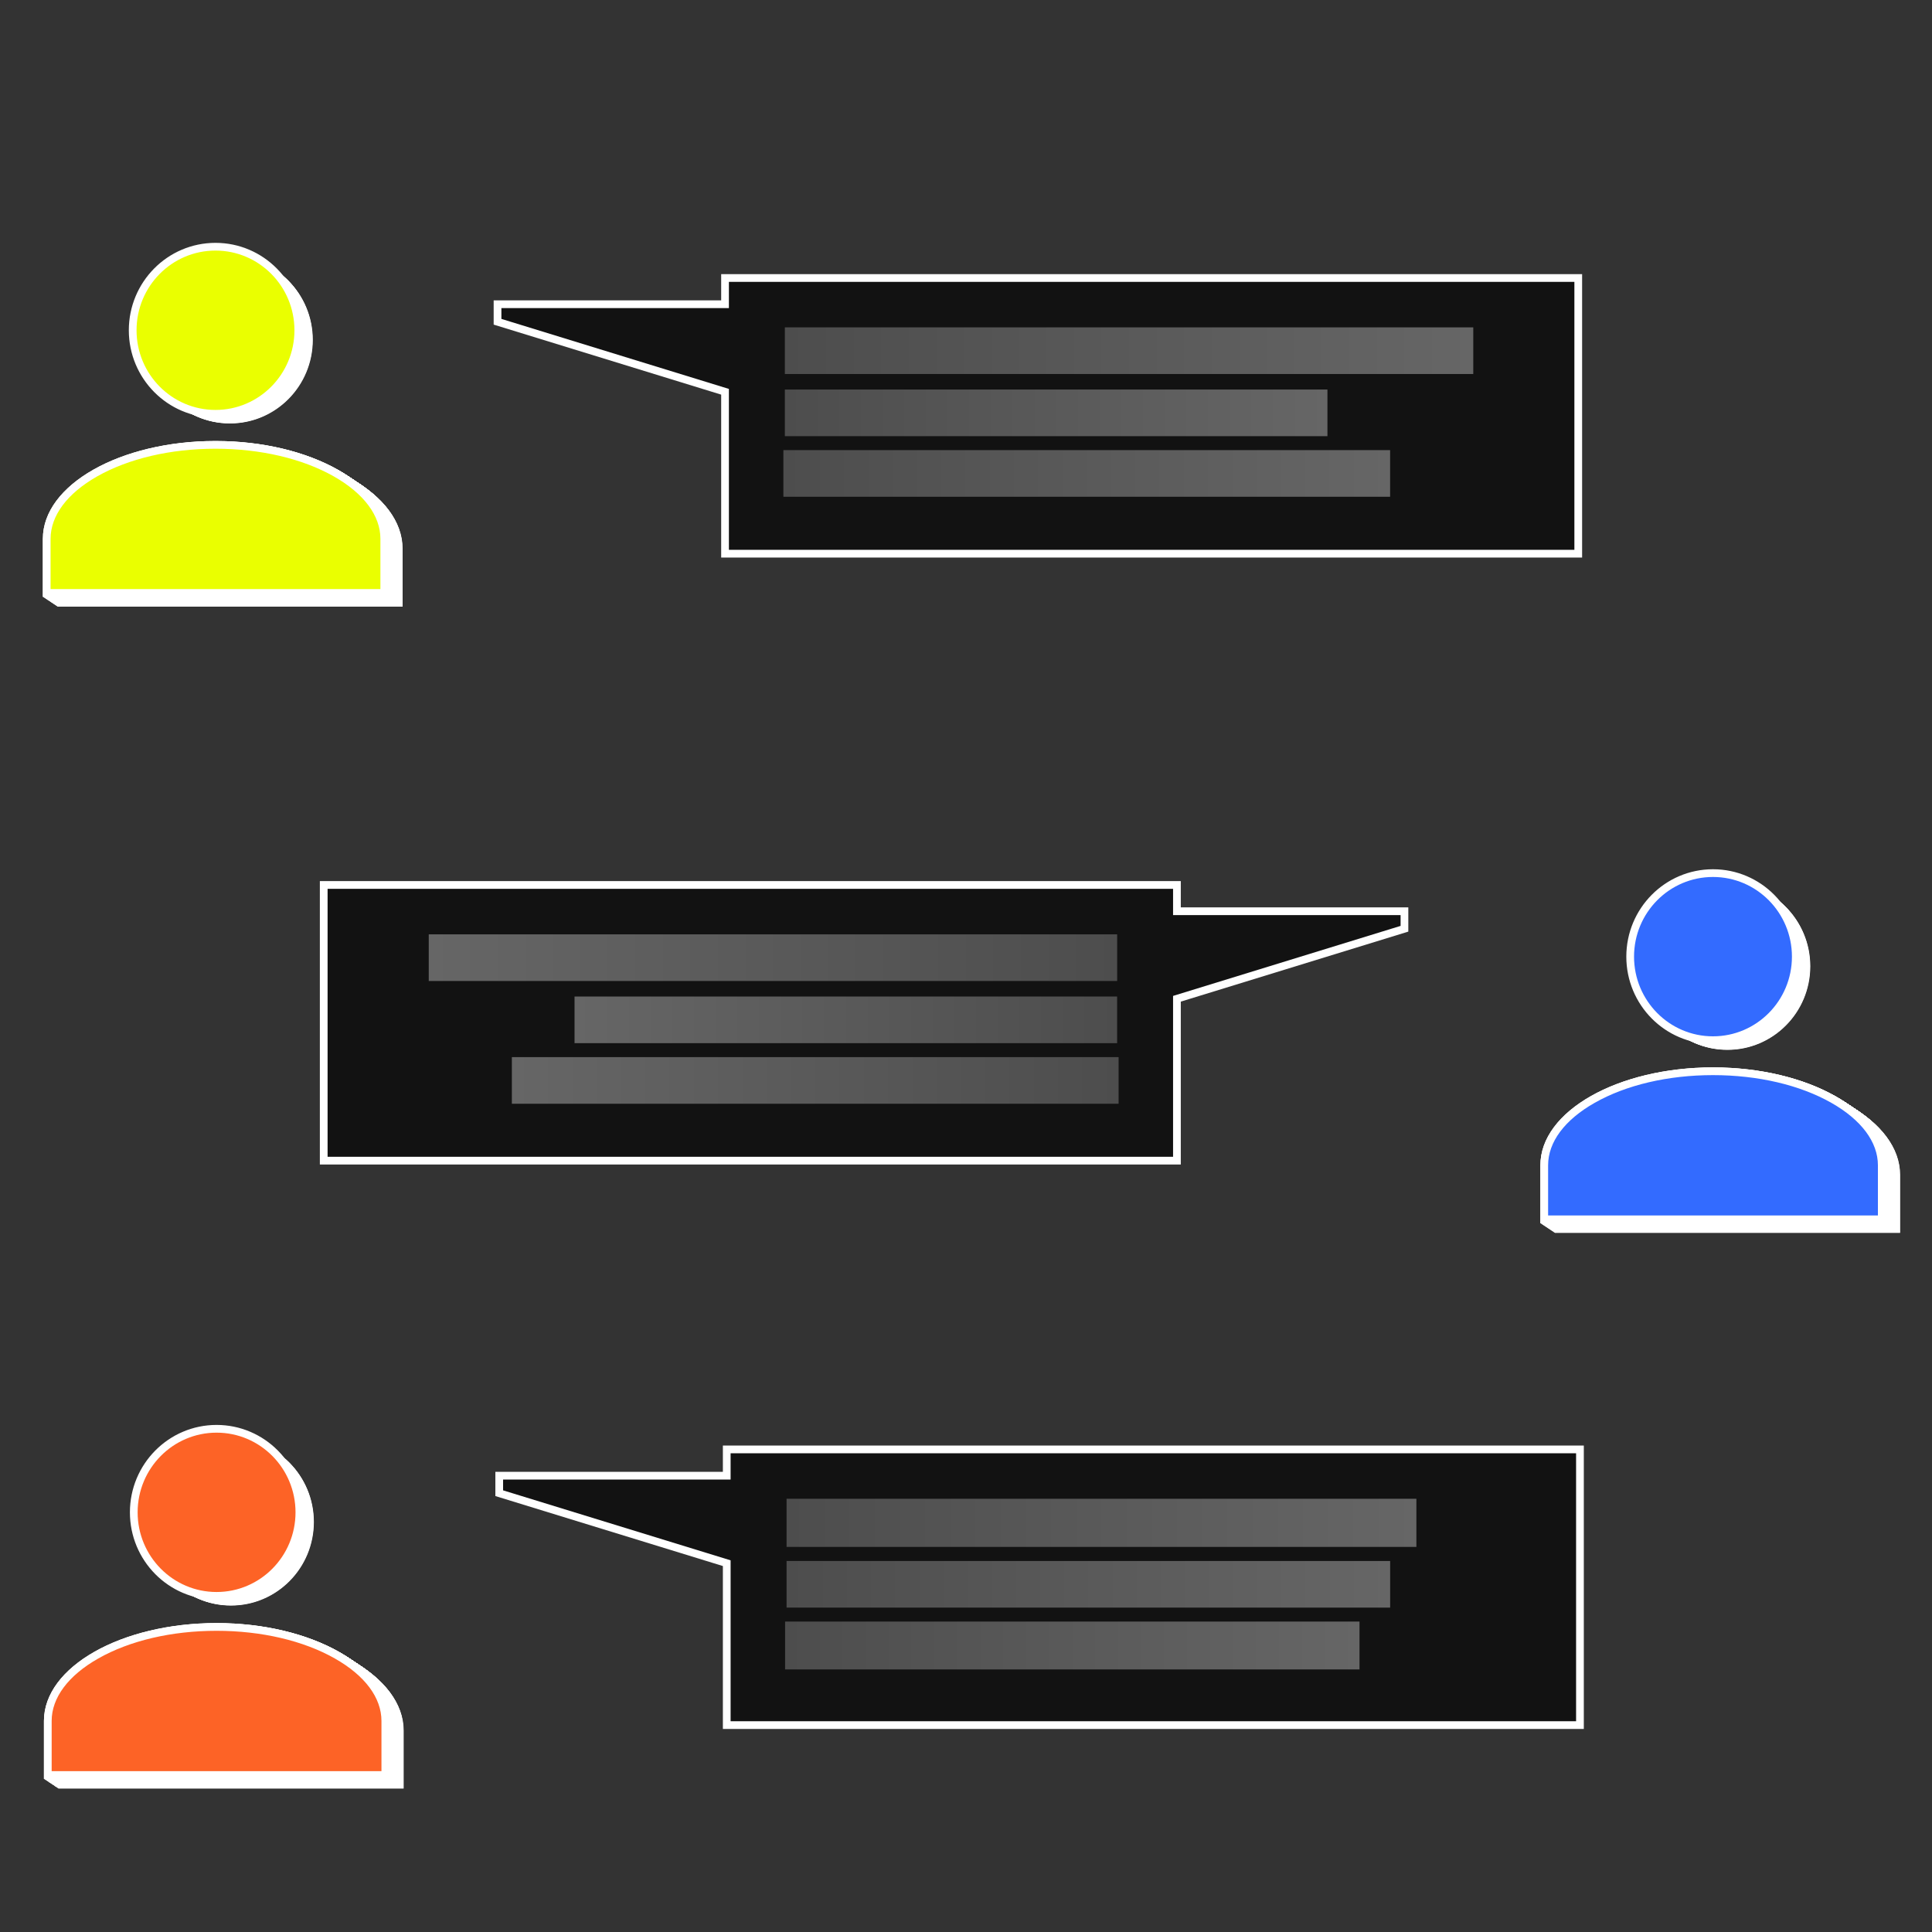 <svg xmlns="http://www.w3.org/2000/svg" xmlns:xlink="http://www.w3.org/1999/xlink" viewBox="0 0 500 500">
  <rect x="0" y="0" width="500" height="500" fill="#333333" stroke="none"/>
  <defs>
    <style>
      .cls-1 {
        fill: #fff;
      }

      .cls-2 {
        fill: #eaff00;
      }

      .cls-3 {
        fill: none;
      }

      .cls-3, .cls-6 {
        stroke: #fff;
        stroke-miterlimit: 10;
        stroke-width: 2px;
      }

      .cls-4 {
        fill: #336bff;
      }

      .cls-5 {
        fill: #fd6326;
      }

      .cls-6 {
        fill: #121212;
      }

      .cls-7 {
        fill: url(#Unbenannter_Verlauf_5);
      }

      .cls-8 {
        fill: url(#Unbenannter_Verlauf_5-2);
      }

      .cls-9 {
        fill: url(#Unbenannter_Verlauf_5-3);
      }

      .cls-10 {
        fill: url(#Unbenannter_Verlauf_5-4);
      }

      .cls-11 {
        fill: url(#Unbenannter_Verlauf_5-5);
      }

      .cls-12 {
        fill: url(#Unbenannter_Verlauf_5-6);
      }

      .cls-13 {
        fill: url(#Unbenannter_Verlauf_5-7);
      }

      .cls-14 {
        fill: url(#Unbenannter_Verlauf_5-8);
      }

      .cls-15 {
        fill: url(#Unbenannter_Verlauf_5-9);
      }
    </style>
    <linearGradient id="Unbenannter_Verlauf_5" data-name="Unbenannter Verlauf 5" x1="203.12" y1="90.75" x2="381.28" y2="90.75" gradientUnits="userSpaceOnUse">
      <stop offset="0" stop-color="#4d4d4d"/>
      <stop offset="1" stop-color="#666"/>
    </linearGradient>
    <linearGradient id="Unbenannter_Verlauf_5-2" x1="203.12" y1="106.85" x2="343.53" y2="106.85" xlink:href="#Unbenannter_Verlauf_5"/>
    <linearGradient id="Unbenannter_Verlauf_5-3" x1="202.74" y1="122.53" x2="359.76" y2="122.53" xlink:href="#Unbenannter_Verlauf_5"/>
    <linearGradient id="Unbenannter_Verlauf_5-4" x1="203.56" y1="394.11" x2="366.56" y2="394.11" xlink:href="#Unbenannter_Verlauf_5"/>
    <linearGradient id="Unbenannter_Verlauf_5-5" x1="203.56" y1="410.01" x2="359.76" y2="410.01" xlink:href="#Unbenannter_Verlauf_5"/>
    <linearGradient id="Unbenannter_Verlauf_5-6" x1="203.18" y1="425.85" x2="351.84" y2="425.85" xlink:href="#Unbenannter_Verlauf_5"/>
    <linearGradient id="Unbenannter_Verlauf_5-7" x1="-413.56" y1="247.84" x2="-235.4" y2="247.84" gradientTransform="matrix(1, 0, 0, -1, 524.51, 495.68)" xlink:href="#Unbenannter_Verlauf_5"/>
    <linearGradient id="Unbenannter_Verlauf_5-8" x1="-413.56" y1="263.93" x2="-273.14" y2="263.93" gradientTransform="matrix(1, 0, 0, -1, 562.26, 527.87)" xlink:href="#Unbenannter_Verlauf_5"/>
    <linearGradient id="Unbenannter_Verlauf_5-9" x1="-413.94" y1="279.62" x2="-256.91" y2="279.62" gradientTransform="matrix(1, 0, 0, -1, 546.4, 559.23)" xlink:href="#Unbenannter_Verlauf_5"/>
  </defs>
  <g id="Ebene_2" data-name="Ebene 2">
    <g>
      <g>
        <ellipse class="cls-1" cx="59.52" cy="87.97" rx="21.43" ry="21.62"/>
        <ellipse class="cls-1" cx="59.44" cy="87.92" rx="21.43" ry="21.62"/>
        <ellipse class="cls-1" cx="59.37" cy="87.87" rx="21.43" ry="21.62"/>
        <ellipse class="cls-1" cx="59.29" cy="87.82" rx="21.43" ry="21.62"/>
        <ellipse class="cls-1" cx="59.22" cy="87.77" rx="21.43" ry="21.62"/>
        <ellipse class="cls-1" cx="59.14" cy="87.72" rx="21.43" ry="21.62"/>
        <ellipse class="cls-1" cx="59.07" cy="87.67" rx="21.43" ry="21.62"/>
        <ellipse class="cls-1" cx="58.99" cy="87.62" rx="21.43" ry="21.62"/>
        <ellipse class="cls-1" cx="58.92" cy="87.57" rx="21.43" ry="21.62"/>
        <ellipse class="cls-1" cx="58.84" cy="87.52" rx="21.43" ry="21.62"/>
        <ellipse class="cls-1" cx="58.77" cy="87.47" rx="21.43" ry="21.62"/>
        <ellipse class="cls-1" cx="58.69" cy="87.42" rx="21.43" ry="21.62"/>
        <ellipse class="cls-1" cx="58.62" cy="87.37" rx="21.43" ry="21.62"/>
        <ellipse class="cls-1" cx="58.54" cy="87.32" rx="21.43" ry="21.62"/>
        <ellipse class="cls-1" cx="58.47" cy="87.27" rx="21.43" ry="21.62"/>
        <ellipse class="cls-1" cx="58.39" cy="87.22" rx="21.43" ry="21.62"/>
        <ellipse class="cls-1" cx="58.32" cy="87.17" rx="21.43" ry="21.62"/>
        <ellipse class="cls-1" cx="58.24" cy="87.12" rx="21.43" ry="21.62"/>
        <ellipse class="cls-1" cx="58.17" cy="87.07" rx="21.43" ry="21.62"/>
        <ellipse class="cls-1" cx="58.09" cy="87.02" rx="21.43" ry="21.62"/>
        <ellipse class="cls-1" cx="58.02" cy="86.97" rx="21.43" ry="21.62"/>
        <ellipse class="cls-1" cx="57.94" cy="86.92" rx="21.43" ry="21.62"/>
        <ellipse class="cls-1" cx="57.87" cy="86.87" rx="21.43" ry="21.62"/>
        <ellipse class="cls-1" cx="57.79" cy="86.82" rx="21.43" ry="21.62"/>
        <ellipse class="cls-1" cx="57.72" cy="86.77" rx="21.43" ry="21.62"/>
        <ellipse class="cls-1" cx="57.64" cy="86.72" rx="21.43" ry="21.62"/>
        <ellipse class="cls-1" cx="57.57" cy="86.67" rx="21.43" ry="21.62"/>
        <ellipse class="cls-1" cx="57.49" cy="86.62" rx="21.43" ry="21.62"/>
        <ellipse class="cls-1" cx="57.42" cy="86.57" rx="21.43" ry="21.62"/>
        <ellipse class="cls-1" cx="57.34" cy="86.52" rx="21.43" ry="21.62"/>
        <ellipse class="cls-1" cx="57.27" cy="86.47" rx="21.43" ry="21.62"/>
        <ellipse class="cls-1" cx="57.19" cy="86.42" rx="21.43" ry="21.62"/>
        <ellipse class="cls-1" cx="57.12" cy="86.37" rx="21.43" ry="21.62"/>
        <ellipse class="cls-1" cx="57.04" cy="86.32" rx="21.43" ry="21.62"/>
        <ellipse class="cls-1" cx="56.97" cy="86.27" rx="21.43" ry="21.62"/>
        <ellipse class="cls-1" cx="56.89" cy="86.22" rx="21.43" ry="21.62"/>
        <ellipse class="cls-1" cx="56.82" cy="86.17" rx="21.43" ry="21.62"/>
        <ellipse class="cls-1" cx="56.74" cy="86.12" rx="21.43" ry="21.62"/>
        <ellipse class="cls-1" cx="56.67" cy="86.07" rx="21.43" ry="21.62"/>
        <ellipse class="cls-1" cx="56.59" cy="86.02" rx="21.43" ry="21.62"/>
        <ellipse class="cls-1" cx="56.52" cy="85.97" rx="21.43" ry="21.62"/>
        <ellipse class="cls-1" cx="56.44" cy="85.92" rx="21.43" ry="21.62"/>
        <ellipse class="cls-1" cx="56.37" cy="85.87" rx="21.43" ry="21.62"/>
        <ellipse class="cls-1" cx="56.29" cy="85.82" rx="21.43" ry="21.62"/>
        <ellipse class="cls-1" cx="56.22" cy="85.77" rx="21.43" ry="21.62"/>
        <ellipse class="cls-1" cx="56.14" cy="85.72" rx="21.43" ry="21.62"/>
        <ellipse class="cls-1" cx="56.07" cy="85.67" rx="21.43" ry="21.62"/>
        <ellipse class="cls-1" cx="55.99" cy="85.62" rx="21.43" ry="21.62"/>
        <ellipse class="cls-1" cx="55.92" cy="85.57" rx="21.43" ry="21.62"/>
        <ellipse class="cls-1" cx="55.84" cy="85.52" rx="21.43" ry="21.62"/>
        <ellipse class="cls-1" cx="55.77" cy="85.47" rx="21.43" ry="21.62"/>
      </g>
      <ellipse class="cls-2" cx="55.77" cy="85.47" rx="21.43" ry="21.62"/>
      <ellipse class="cls-3" cx="55.77" cy="85.47" rx="21.43" ry="21.62"/>
    </g>
    <g>
      <g>
        <path class="cls-1" d="M59.52,116.63C34.84,116.63,14.84,128,14.84,142v15H104.2V142C104.2,128,84.19,116.63,59.52,116.63Z"/>
        <path class="cls-1" d="M59.44,116.58c-24.67,0-44.67,11.33-44.67,25.32v15h89.35v-15C104.12,127.91,84.12,116.58,59.44,116.58Z"/>
        <path class="cls-1" d="M59.37,116.53c-24.68,0-44.68,11.33-44.68,25.32v15h89.36v-15C104.05,127.86,84,116.53,59.37,116.53Z"/>
        <path class="cls-1" d="M59.29,116.48c-24.67,0-44.67,11.33-44.67,25.32v15H104v-15C104,127.81,84,116.48,59.29,116.48Z"/>
        <path class="cls-1" d="M59.22,116.43c-24.68,0-44.68,11.33-44.68,25.32v15H103.9v-15C103.9,127.76,83.89,116.43,59.22,116.43Z"/>
        <path class="cls-1" d="M59.14,116.38c-24.67,0-44.67,11.33-44.67,25.32v15h89.35v-15C103.82,127.71,83.82,116.38,59.14,116.38Z"/>
        <path class="cls-1" d="M59.07,116.33c-24.68,0-44.68,11.33-44.68,25.32v15h89.36v-15C103.75,127.66,83.74,116.33,59.07,116.33Z"/>
        <path class="cls-1" d="M59,116.28c-24.67,0-44.67,11.33-44.67,25.32v15h89.35v-15C103.67,127.61,83.67,116.28,59,116.28Z"/>
        <path class="cls-1" d="M58.92,116.23c-24.68,0-44.68,11.33-44.68,25.32v15H103.6v-15C103.6,127.56,83.59,116.23,58.92,116.23Z"/>
        <path class="cls-1" d="M58.84,116.18c-24.67,0-44.67,11.33-44.67,25.32v15h89.35v-15C103.52,127.51,83.52,116.18,58.84,116.18Z"/>
        <path class="cls-1" d="M58.77,116.13c-24.68,0-44.68,11.33-44.68,25.32v15h89.36v-15C103.45,127.46,83.44,116.13,58.77,116.13Z"/>
        <path class="cls-1" d="M58.69,116.08C34,116.08,14,127.41,14,141.4v15h89.35v-15C103.37,127.41,83.37,116.08,58.69,116.08Z"/>
        <path class="cls-1" d="M58.62,116c-24.68,0-44.68,11.33-44.68,25.32v15H103.3v-15C103.3,127.36,83.29,116,58.62,116Z"/>
        <path class="cls-1" d="M58.54,116c-24.67,0-44.67,11.33-44.67,25.32v15h89.35v-15C103.22,127.31,83.22,116,58.54,116Z"/>
        <path class="cls-1" d="M58.47,115.93c-24.68,0-44.68,11.33-44.68,25.32v15h89.36v-15C103.15,127.26,83.14,115.93,58.47,115.93Z"/>
        <path class="cls-1" d="M58.39,115.88c-24.67,0-44.67,11.33-44.67,25.32v15h89.35v-15C103.07,127.21,83.07,115.88,58.39,115.88Z"/>
        <path class="cls-1" d="M58.32,115.83c-24.68,0-44.68,11.33-44.68,25.32v15H103v-15C103,127.16,83,115.83,58.32,115.83Z"/>
        <path class="cls-1" d="M58.24,115.78c-24.67,0-44.67,11.33-44.67,25.32v15h89.35v-15C102.92,127.11,82.92,115.78,58.24,115.78Z"/>
        <path class="cls-1" d="M58.17,115.73c-24.68,0-44.68,11.33-44.68,25.32v15h89.36v-15C102.85,127.06,82.84,115.73,58.17,115.73Z"/>
        <path class="cls-1" d="M58.09,115.68C33.42,115.68,13.42,127,13.42,141v15h89.35V141C102.77,127,82.77,115.68,58.09,115.68Z"/>
        <path class="cls-1" d="M58,115.63C33.34,115.63,13.34,127,13.34,141v15H102.7V141C102.7,127,82.69,115.63,58,115.63Z"/>
        <path class="cls-1" d="M57.94,115.58c-24.67,0-44.67,11.33-44.67,25.32v15h89.35v-15C102.62,126.91,82.62,115.58,57.94,115.58Z"/>
        <path class="cls-1" d="M57.87,115.53c-24.68,0-44.68,11.33-44.68,25.32v15h89.36v-15C102.55,126.86,82.54,115.53,57.87,115.53Z"/>
        <path class="cls-1" d="M57.79,115.48c-24.67,0-44.67,11.33-44.67,25.32v15h89.35v-15C102.47,126.81,82.47,115.48,57.79,115.48Z"/>
        <path class="cls-1" d="M57.72,115.43C33,115.43,13,126.76,13,140.75v15H102.4v-15C102.4,126.76,82.39,115.43,57.72,115.43Z"/>
        <path class="cls-1" d="M57.64,115.38C33,115.38,13,126.71,13,140.7v15h89.35v-15C102.32,126.71,82.32,115.38,57.64,115.38Z"/>
        <path class="cls-1" d="M57.57,115.33c-24.68,0-44.68,11.33-44.68,25.32v15h89.36v-15C102.25,126.66,82.24,115.33,57.57,115.33Z"/>
        <path class="cls-1" d="M57.49,115.28c-24.67,0-44.67,11.33-44.67,25.32v15h89.35v-15C102.17,126.61,82.17,115.28,57.49,115.28Z"/>
        <path class="cls-1" d="M57.42,115.23c-24.68,0-44.68,11.33-44.68,25.32v15H102.1v-15C102.1,126.56,82.09,115.23,57.42,115.23Z"/>
        <path class="cls-1" d="M57.34,115.18c-24.67,0-44.67,11.33-44.67,25.32v15H102v-15C102,126.51,82,115.18,57.34,115.18Z"/>
        <path class="cls-1" d="M57.27,115.13c-24.68,0-44.68,11.33-44.68,25.32v15H102v-15C102,126.46,81.94,115.13,57.27,115.13Z"/>
        <path class="cls-1" d="M57.19,115.08c-24.67,0-44.67,11.33-44.67,25.32v15h89.35v-15C101.87,126.41,81.87,115.08,57.19,115.08Z"/>
        <path class="cls-1" d="M57.12,115c-24.68,0-44.68,11.33-44.68,25.32v15H101.8v-15C101.8,126.36,81.79,115,57.12,115Z"/>
        <path class="cls-1" d="M57,115c-24.67,0-44.67,11.33-44.67,25.32v15h89.35v-15C101.72,126.31,81.72,115,57,115Z"/>
        <path class="cls-1" d="M57,114.93c-24.68,0-44.68,11.33-44.68,25.32v15h89.36v-15C101.65,126.26,81.64,114.93,57,114.93Z"/>
        <path class="cls-1" d="M56.89,114.88c-24.67,0-44.67,11.33-44.67,25.32v15h89.35v-15C101.57,126.21,81.57,114.88,56.89,114.88Z"/>
        <path class="cls-1" d="M56.82,114.83c-24.68,0-44.68,11.33-44.68,25.32v15H101.5v-15C101.5,126.16,81.49,114.83,56.82,114.83Z"/>
        <path class="cls-1" d="M56.74,114.78c-24.67,0-44.67,11.33-44.67,25.32v15h89.35v-15C101.42,126.11,81.42,114.78,56.74,114.78Z"/>
        <path class="cls-1" d="M56.67,114.73C32,114.73,12,126.06,12,140.05v15h89.36v-15C101.35,126.06,81.34,114.73,56.67,114.73Z"/>
        <path class="cls-1" d="M56.59,114.68C31.92,114.68,11.92,126,11.92,140v15h89.35V140C101.27,126,81.27,114.68,56.59,114.68Z"/>
        <path class="cls-1" d="M56.52,114.63C31.84,114.63,11.84,126,11.84,140v15H101.2V140C101.2,126,81.19,114.63,56.52,114.63Z"/>
        <path class="cls-1" d="M56.44,114.58c-24.67,0-44.67,11.33-44.67,25.32v15h89.35v-15C101.12,125.91,81.12,114.58,56.44,114.58Z"/>
        <path class="cls-1" d="M56.37,114.53c-24.68,0-44.68,11.33-44.68,25.32v15h89.36v-15C101.05,125.86,81,114.53,56.37,114.53Z"/>
        <path class="cls-1" d="M56.29,114.48c-24.67,0-44.67,11.33-44.67,25.32v15H101v-15C101,125.81,81,114.48,56.29,114.48Z"/>
        <path class="cls-1" d="M56.22,114.43c-24.68,0-44.68,11.33-44.68,25.32v15H100.9v-15C100.9,125.76,80.89,114.43,56.22,114.43Z"/>
        <path class="cls-1" d="M56.14,114.38c-24.67,0-44.67,11.33-44.67,25.32v15h89.35v-15C100.82,125.71,80.82,114.38,56.14,114.38Z"/>
        <path class="cls-1" d="M56.07,114.33c-24.68,0-44.68,11.33-44.68,25.32v15h89.36v-15C100.75,125.66,80.74,114.33,56.07,114.33Z"/>
        <path class="cls-1" d="M56,114.28c-24.67,0-44.67,11.33-44.67,25.32v15h89.35v-15C100.67,125.61,80.67,114.28,56,114.28Z"/>
        <path class="cls-1" d="M55.92,114.23c-24.68,0-44.68,11.33-44.68,25.32v15H100.6v-15C100.6,125.56,80.59,114.23,55.92,114.23Z"/>
        <path class="cls-1" d="M55.84,114.18c-24.67,0-44.67,11.33-44.67,25.32v15h89.35v-15C100.52,125.51,80.52,114.18,55.84,114.18Z"/>
        <path class="cls-1" d="M55.77,114.13c-24.68,0-44.68,11.33-44.68,25.32v15h89.36v-15C100.45,125.46,80.44,114.13,55.77,114.13Z"/>
      </g>
      <path class="cls-2" d="M12.09,153.48v-14c0-13.41,19.6-24.32,43.68-24.32S99.45,126,99.45,139.45v14Z"/>
      <path class="cls-1" d="M55.77,116.13c11.59,0,22.46,2.54,30.6,7.15,7.79,4.42,12.08,10.16,12.08,16.17v13H13.09v-13c0-6,4.29-11.75,12.07-16.17,8.15-4.61,19-7.15,30.61-7.15m0-2c-24.68,0-44.68,11.33-44.68,25.32v15h89.36v-15c0-14-20-25.32-44.68-25.32Z"/>
    </g>
    <g>
      <g>
        <ellipse class="cls-1" cx="447.07" cy="250.08" rx="21.43" ry="21.62"/>
        <ellipse class="cls-1" cx="447" cy="250.03" rx="21.43" ry="21.62"/>
        <ellipse class="cls-1" cx="446.92" cy="249.98" rx="21.43" ry="21.62"/>
        <ellipse class="cls-1" cx="446.85" cy="249.93" rx="21.43" ry="21.62"/>
        <ellipse class="cls-1" cx="446.77" cy="249.88" rx="21.43" ry="21.62"/>
        <ellipse class="cls-1" cx="446.7" cy="249.83" rx="21.43" ry="21.62"/>
        <ellipse class="cls-1" cx="446.62" cy="249.78" rx="21.43" ry="21.62"/>
        <ellipse class="cls-1" cx="446.55" cy="249.73" rx="21.43" ry="21.62"/>
        <ellipse class="cls-1" cx="446.47" cy="249.68" rx="21.43" ry="21.62"/>
        <ellipse class="cls-1" cx="446.4" cy="249.63" rx="21.43" ry="21.62"/>
        <ellipse class="cls-1" cx="446.32" cy="249.58" rx="21.43" ry="21.62"/>
        <ellipse class="cls-1" cx="446.25" cy="249.53" rx="21.43" ry="21.62"/>
        <ellipse class="cls-1" cx="446.17" cy="249.48" rx="21.43" ry="21.62"/>
        <ellipse class="cls-1" cx="446.1" cy="249.43" rx="21.43" ry="21.62"/>
        <ellipse class="cls-1" cx="446.02" cy="249.38" rx="21.43" ry="21.62"/>
        <ellipse class="cls-1" cx="445.95" cy="249.33" rx="21.43" ry="21.62"/>
        <ellipse class="cls-1" cx="445.87" cy="249.28" rx="21.43" ry="21.62"/>
        <ellipse class="cls-1" cx="445.8" cy="249.23" rx="21.43" ry="21.62"/>
        <ellipse class="cls-1" cx="445.72" cy="249.18" rx="21.43" ry="21.62"/>
        <ellipse class="cls-1" cx="445.65" cy="249.13" rx="21.43" ry="21.62"/>
        <ellipse class="cls-1" cx="445.57" cy="249.08" rx="21.43" ry="21.62"/>
        <ellipse class="cls-1" cx="445.5" cy="249.03" rx="21.43" ry="21.62"/>
        <ellipse class="cls-1" cx="445.42" cy="248.98" rx="21.43" ry="21.62"/>
        <ellipse class="cls-1" cx="445.35" cy="248.93" rx="21.43" ry="21.62"/>
        <ellipse class="cls-1" cx="445.27" cy="248.88" rx="21.43" ry="21.62"/>
        <ellipse class="cls-1" cx="445.2" cy="248.83" rx="21.43" ry="21.62"/>
        <ellipse class="cls-1" cx="445.12" cy="248.78" rx="21.43" ry="21.62"/>
        <ellipse class="cls-1" cx="445.05" cy="248.73" rx="21.43" ry="21.62"/>
        <ellipse class="cls-1" cx="444.97" cy="248.68" rx="21.43" ry="21.62"/>
        <ellipse class="cls-1" cx="444.9" cy="248.63" rx="21.43" ry="21.62"/>
        <ellipse class="cls-1" cx="444.82" cy="248.58" rx="21.43" ry="21.62"/>
        <ellipse class="cls-1" cx="444.75" cy="248.53" rx="21.43" ry="21.62"/>
        <ellipse class="cls-1" cx="444.67" cy="248.48" rx="21.43" ry="21.62"/>
        <ellipse class="cls-1" cx="444.6" cy="248.43" rx="21.43" ry="21.62"/>
        <ellipse class="cls-1" cx="444.52" cy="248.38" rx="21.43" ry="21.62"/>
        <ellipse class="cls-1" cx="444.45" cy="248.33" rx="21.43" ry="21.62"/>
        <ellipse class="cls-1" cx="444.37" cy="248.28" rx="21.43" ry="21.62"/>
        <ellipse class="cls-1" cx="444.3" cy="248.23" rx="21.43" ry="21.62"/>
        <ellipse class="cls-1" cx="444.22" cy="248.18" rx="21.43" ry="21.62"/>
        <ellipse class="cls-1" cx="444.15" cy="248.13" rx="21.43" ry="21.62"/>
        <ellipse class="cls-1" cx="444.07" cy="248.08" rx="21.43" ry="21.62"/>
        <ellipse class="cls-1" cx="444" cy="248.03" rx="21.43" ry="21.62"/>
        <ellipse class="cls-1" cx="443.92" cy="247.98" rx="21.43" ry="21.62"/>
        <ellipse class="cls-1" cx="443.85" cy="247.93" rx="21.43" ry="21.62"/>
        <ellipse class="cls-1" cx="443.77" cy="247.88" rx="21.43" ry="21.62"/>
        <ellipse class="cls-1" cx="443.7" cy="247.83" rx="21.43" ry="21.62"/>
        <ellipse class="cls-1" cx="443.62" cy="247.78" rx="21.43" ry="21.62"/>
        <ellipse class="cls-1" cx="443.55" cy="247.73" rx="21.43" ry="21.62"/>
        <ellipse class="cls-1" cx="443.47" cy="247.68" rx="21.43" ry="21.62"/>
        <ellipse class="cls-1" cx="443.4" cy="247.63" rx="21.43" ry="21.62"/>
        <ellipse class="cls-1" cx="443.32" cy="247.58" rx="21.43" ry="21.62"/>
      </g>
      <ellipse class="cls-4" cx="443.32" cy="247.58" rx="21.43" ry="21.62"/>
      <ellipse class="cls-3" cx="443.32" cy="247.58" rx="21.43" ry="21.62"/>
    </g>
    <g>
      <g>
        <path class="cls-1" d="M447.07,278.74c-24.67,0-44.67,11.34-44.67,25.32v15h89.35v-15C491.75,290.08,471.75,278.74,447.07,278.74Z"/>
        <path class="cls-1" d="M447,278.69c-24.68,0-44.68,11.34-44.68,25.32v15h89.36V304C491.68,290,471.67,278.69,447,278.69Z"/>
        <path class="cls-1" d="M446.92,278.64c-24.67,0-44.67,11.34-44.67,25.32v15H491.6V304C491.6,290,471.6,278.64,446.92,278.64Z"/>
        <path class="cls-1" d="M446.85,278.59c-24.68,0-44.68,11.34-44.68,25.32v15h89.36v-15C491.53,289.93,471.52,278.59,446.85,278.59Z"/>
        <path class="cls-1" d="M446.77,278.54c-24.67,0-44.67,11.34-44.67,25.32v15h89.35v-15C491.45,289.88,471.45,278.54,446.77,278.54Z"/>
        <path class="cls-1" d="M446.7,278.49C422,278.49,402,289.83,402,303.81v15h89.36v-15C491.38,289.83,471.37,278.49,446.7,278.49Z"/>
        <path class="cls-1" d="M446.62,278.44C422,278.44,402,289.78,402,303.76v15H491.3v-15C491.3,289.78,471.3,278.44,446.62,278.44Z"/>
        <path class="cls-1" d="M446.55,278.39c-24.68,0-44.68,11.34-44.68,25.32v15h89.36v-15C491.23,289.73,471.22,278.39,446.55,278.39Z"/>
        <path class="cls-1" d="M446.47,278.34c-24.67,0-44.67,11.34-44.67,25.32v15h89.35v-15C491.15,289.68,471.15,278.34,446.47,278.34Z"/>
        <path class="cls-1" d="M446.4,278.29c-24.68,0-44.68,11.34-44.68,25.32v15h89.36v-15C491.08,289.63,471.07,278.29,446.4,278.29Z"/>
        <path class="cls-1" d="M446.32,278.24c-24.67,0-44.67,11.34-44.67,25.32v15H491v-15C491,289.58,471,278.24,446.32,278.24Z"/>
        <path class="cls-1" d="M446.25,278.19c-24.68,0-44.68,11.34-44.68,25.32v15h89.36v-15C490.93,289.53,470.92,278.19,446.25,278.19Z"/>
        <path class="cls-1" d="M446.17,278.14c-24.67,0-44.67,11.34-44.67,25.32v15h89.35v-15C490.85,289.48,470.85,278.14,446.17,278.14Z"/>
        <path class="cls-1" d="M446.1,278.09c-24.68,0-44.68,11.34-44.68,25.32v15h89.36v-15C490.78,289.43,470.77,278.09,446.1,278.09Z"/>
        <path class="cls-1" d="M446,278c-24.67,0-44.67,11.34-44.67,25.32v15H490.7v-15C490.7,289.38,470.7,278,446,278Z"/>
        <path class="cls-1" d="M446,278c-24.68,0-44.68,11.34-44.68,25.32v15h89.36v-15C490.63,289.33,470.62,278,446,278Z"/>
        <path class="cls-1" d="M445.87,277.94c-24.67,0-44.67,11.34-44.67,25.32v15h89.35v-15C490.55,289.28,470.55,277.94,445.87,277.94Z"/>
        <path class="cls-1" d="M445.8,277.89c-24.68,0-44.68,11.34-44.68,25.32v15h89.36v-15C490.48,289.23,470.47,277.89,445.8,277.89Z"/>
        <path class="cls-1" d="M445.72,277.84c-24.67,0-44.67,11.34-44.67,25.32v15H490.4v-15C490.4,289.18,470.4,277.84,445.72,277.84Z"/>
        <path class="cls-1" d="M445.65,277.79C421,277.79,401,289.13,401,303.11v15h89.36v-15C490.33,289.13,470.32,277.79,445.65,277.79Z"/>
        <path class="cls-1" d="M445.57,277.74c-24.67,0-44.67,11.34-44.67,25.32v15h89.35v-15C490.25,289.08,470.25,277.74,445.57,277.74Z"/>
        <path class="cls-1" d="M445.5,277.69c-24.68,0-44.68,11.34-44.68,25.32v15h89.36V303C490.18,289,470.17,277.69,445.5,277.69Z"/>
        <path class="cls-1" d="M445.42,277.64c-24.67,0-44.67,11.34-44.67,25.32v15H490.1V303C490.1,289,470.1,277.64,445.42,277.64Z"/>
        <path class="cls-1" d="M445.35,277.59c-24.68,0-44.68,11.34-44.68,25.32v15H490v-15C490,288.93,470,277.59,445.35,277.59Z"/>
        <path class="cls-1" d="M445.27,277.54c-24.67,0-44.67,11.34-44.67,25.32v15H490v-15C490,288.88,470,277.54,445.27,277.54Z"/>
        <path class="cls-1" d="M445.2,277.49c-24.68,0-44.68,11.34-44.68,25.32v15h89.36v-15C489.88,288.83,469.87,277.49,445.2,277.49Z"/>
        <path class="cls-1" d="M445.12,277.44c-24.67,0-44.67,11.34-44.67,25.32v15H489.8v-15C489.8,288.78,469.8,277.44,445.12,277.44Z"/>
        <path class="cls-1" d="M445.05,277.39c-24.68,0-44.68,11.34-44.68,25.32v15h89.36v-15C489.73,288.73,469.72,277.39,445.05,277.39Z"/>
        <path class="cls-1" d="M445,277.34c-24.67,0-44.67,11.34-44.67,25.32v15h89.35v-15C489.65,288.68,469.65,277.34,445,277.34Z"/>
        <path class="cls-1" d="M444.9,277.29c-24.68,0-44.68,11.34-44.68,25.32v15h89.36v-15C489.58,288.63,469.57,277.29,444.9,277.29Z"/>
        <path class="cls-1" d="M444.82,277.24c-24.67,0-44.67,11.34-44.67,25.32v15H489.5v-15C489.5,288.58,469.5,277.24,444.82,277.24Z"/>
        <path class="cls-1" d="M444.75,277.19c-24.68,0-44.68,11.34-44.68,25.32v15h89.36v-15C489.43,288.53,469.42,277.19,444.75,277.19Z"/>
        <path class="cls-1" d="M444.67,277.14C420,277.14,400,288.48,400,302.46v15h89.35v-15C489.35,288.48,469.35,277.14,444.67,277.14Z"/>
        <path class="cls-1" d="M444.6,277.09c-24.68,0-44.68,11.34-44.68,25.32v15h89.36v-15C489.28,288.43,469.27,277.09,444.6,277.09Z"/>
        <path class="cls-1" d="M444.52,277c-24.67,0-44.67,11.34-44.67,25.32v15H489.2v-15C489.2,288.38,469.2,277,444.52,277Z"/>
        <path class="cls-1" d="M444.45,277c-24.68,0-44.68,11.34-44.68,25.32v15h89.36v-15C489.13,288.33,469.12,277,444.45,277Z"/>
        <path class="cls-1" d="M444.37,276.94c-24.67,0-44.67,11.34-44.67,25.32v15h89.35v-15C489.05,288.28,469.05,276.94,444.37,276.94Z"/>
        <path class="cls-1" d="M444.3,276.89c-24.68,0-44.68,11.34-44.68,25.32v15H489v-15C489,288.23,469,276.89,444.3,276.89Z"/>
        <path class="cls-1" d="M444.22,276.84c-24.67,0-44.67,11.34-44.67,25.32v15H488.9v-15C488.9,288.18,468.9,276.84,444.22,276.84Z"/>
        <path class="cls-1" d="M444.15,276.79c-24.68,0-44.68,11.34-44.68,25.32v15h89.36v-15C488.83,288.13,468.82,276.79,444.15,276.79Z"/>
        <path class="cls-1" d="M444.07,276.74c-24.67,0-44.67,11.34-44.67,25.32v15h89.35v-15C488.75,288.08,468.75,276.74,444.07,276.74Z"/>
        <path class="cls-1" d="M444,276.69c-24.68,0-44.68,11.34-44.68,25.32v15h89.36V302C488.68,288,468.67,276.69,444,276.69Z"/>
        <path class="cls-1" d="M443.92,276.64c-24.67,0-44.67,11.34-44.67,25.32v15H488.6V302C488.6,288,468.6,276.64,443.92,276.64Z"/>
        <path class="cls-1" d="M443.85,276.59c-24.68,0-44.68,11.34-44.68,25.32v15h89.36v-15C488.53,287.93,468.52,276.59,443.85,276.59Z"/>
        <path class="cls-1" d="M443.77,276.54c-24.67,0-44.67,11.34-44.67,25.32v15h89.35v-15C488.45,287.88,468.45,276.54,443.77,276.54Z"/>
        <path class="cls-1" d="M443.7,276.49C419,276.49,399,287.83,399,301.81v15h89.36v-15C488.38,287.83,468.37,276.49,443.7,276.49Z"/>
        <path class="cls-1" d="M443.62,276.44C419,276.44,399,287.78,399,301.76v15H488.3v-15C488.3,287.78,468.3,276.44,443.62,276.44Z"/>
        <path class="cls-1" d="M443.55,276.39c-24.68,0-44.68,11.34-44.68,25.32v15h89.36v-15C488.23,287.73,468.22,276.39,443.55,276.39Z"/>
        <path class="cls-1" d="M443.47,276.34c-24.67,0-44.67,11.34-44.67,25.32v15h89.35v-15C488.15,287.68,468.15,276.34,443.47,276.34Z"/>
        <path class="cls-1" d="M443.4,276.29c-24.68,0-44.68,11.34-44.68,25.32v15h89.36v-15C488.08,287.63,468.07,276.29,443.4,276.29Z"/>
        <path class="cls-1" d="M443.32,276.24c-24.67,0-44.67,11.34-44.67,25.32v15H488v-15C488,287.58,468,276.24,443.32,276.24Z"/>
      </g>
      <path class="cls-4" d="M399.65,315.59v-14c0-13.41,19.59-24.32,43.67-24.32S487,288.15,487,301.56v14Z"/>
      <path class="cls-1" d="M443.32,278.24c11.6,0,22.47,2.54,30.61,7.16,7.78,4.41,12.07,10.15,12.07,16.16v13H400.65v-13c0-6,4.28-11.75,12.07-16.16,8.14-4.62,19-7.16,30.6-7.16m0-2c-24.67,0-44.67,11.34-44.67,25.32v15H488v-15c0-14-20-25.32-44.68-25.32Z"/>
    </g>
    <g>
      <g>
        <ellipse class="cls-1" cx="59.8" cy="393.89" rx="21.43" ry="21.62"/>
        <ellipse class="cls-1" cx="59.72" cy="393.84" rx="21.43" ry="21.62"/>
        <ellipse class="cls-1" cx="59.65" cy="393.79" rx="21.43" ry="21.62"/>
        <ellipse class="cls-1" cx="59.57" cy="393.74" rx="21.43" ry="21.62"/>
        <ellipse class="cls-1" cx="59.5" cy="393.69" rx="21.43" ry="21.62"/>
        <ellipse class="cls-1" cx="59.42" cy="393.64" rx="21.43" ry="21.62"/>
        <ellipse class="cls-1" cx="59.35" cy="393.59" rx="21.43" ry="21.62"/>
        <ellipse class="cls-1" cx="59.27" cy="393.54" rx="21.43" ry="21.62"/>
        <ellipse class="cls-1" cx="59.2" cy="393.49" rx="21.43" ry="21.62"/>
        <ellipse class="cls-1" cx="59.12" cy="393.44" rx="21.43" ry="21.62"/>
        <ellipse class="cls-1" cx="59.05" cy="393.39" rx="21.43" ry="21.62"/>
        <ellipse class="cls-1" cx="58.97" cy="393.34" rx="21.43" ry="21.62"/>
        <ellipse class="cls-1" cx="58.9" cy="393.29" rx="21.43" ry="21.62"/>
        <ellipse class="cls-1" cx="58.82" cy="393.24" rx="21.43" ry="21.62"/>
        <ellipse class="cls-1" cx="58.75" cy="393.19" rx="21.43" ry="21.62"/>
        <ellipse class="cls-1" cx="58.67" cy="393.14" rx="21.43" ry="21.62"/>
        <ellipse class="cls-1" cx="58.6" cy="393.09" rx="21.43" ry="21.62"/>
        <ellipse class="cls-1" cx="58.52" cy="393.04" rx="21.43" ry="21.62"/>
        <ellipse class="cls-1" cx="58.45" cy="392.99" rx="21.43" ry="21.62"/>
        <ellipse class="cls-1" cx="58.37" cy="392.94" rx="21.43" ry="21.62"/>
        <ellipse class="cls-1" cx="58.3" cy="392.89" rx="21.43" ry="21.62"/>
        <ellipse class="cls-1" cx="58.22" cy="392.84" rx="21.43" ry="21.62"/>
        <ellipse class="cls-1" cx="58.15" cy="392.79" rx="21.43" ry="21.62"/>
        <ellipse class="cls-1" cx="58.07" cy="392.74" rx="21.43" ry="21.62"/>
        <ellipse class="cls-1" cx="58" cy="392.69" rx="21.43" ry="21.62"/>
        <ellipse class="cls-1" cx="57.92" cy="392.64" rx="21.43" ry="21.62"/>
        <ellipse class="cls-1" cx="57.85" cy="392.59" rx="21.43" ry="21.62"/>
        <ellipse class="cls-1" cx="57.77" cy="392.54" rx="21.43" ry="21.62"/>
        <ellipse class="cls-1" cx="57.7" cy="392.49" rx="21.43" ry="21.62"/>
        <ellipse class="cls-1" cx="57.62" cy="392.44" rx="21.43" ry="21.62"/>
        <ellipse class="cls-1" cx="57.55" cy="392.39" rx="21.43" ry="21.62"/>
        <ellipse class="cls-1" cx="57.47" cy="392.34" rx="21.43" ry="21.62"/>
        <ellipse class="cls-1" cx="57.4" cy="392.29" rx="21.43" ry="21.62"/>
        <ellipse class="cls-1" cx="57.32" cy="392.24" rx="21.43" ry="21.62"/>
        <ellipse class="cls-1" cx="57.25" cy="392.19" rx="21.43" ry="21.62"/>
        <ellipse class="cls-1" cx="57.17" cy="392.14" rx="21.43" ry="21.62"/>
        <ellipse class="cls-1" cx="57.1" cy="392.09" rx="21.43" ry="21.62"/>
        <ellipse class="cls-1" cx="57.02" cy="392.04" rx="21.43" ry="21.62"/>
        <ellipse class="cls-1" cx="56.95" cy="391.99" rx="21.43" ry="21.62"/>
        <ellipse class="cls-1" cx="56.87" cy="391.94" rx="21.43" ry="21.62"/>
        <ellipse class="cls-1" cx="56.8" cy="391.89" rx="21.43" ry="21.62"/>
        <ellipse class="cls-1" cx="56.72" cy="391.84" rx="21.43" ry="21.62"/>
        <ellipse class="cls-1" cx="56.65" cy="391.79" rx="21.43" ry="21.62"/>
        <ellipse class="cls-1" cx="56.57" cy="391.74" rx="21.43" ry="21.62"/>
        <ellipse class="cls-1" cx="56.5" cy="391.69" rx="21.43" ry="21.62"/>
        <ellipse class="cls-1" cx="56.42" cy="391.64" rx="21.43" ry="21.62"/>
        <ellipse class="cls-1" cx="56.35" cy="391.59" rx="21.43" ry="21.62"/>
        <ellipse class="cls-1" cx="56.27" cy="391.54" rx="21.43" ry="21.62"/>
        <ellipse class="cls-1" cx="56.2" cy="391.49" rx="21.43" ry="21.62"/>
        <ellipse class="cls-1" cx="56.12" cy="391.44" rx="21.43" ry="21.62"/>
        <ellipse class="cls-1" cx="56.05" cy="391.39" rx="21.43" ry="21.62"/>
      </g>
      <ellipse class="cls-5" cx="56.05" cy="391.39" rx="21.43" ry="21.62"/>
      <ellipse class="cls-3" cx="56.05" cy="391.39" rx="21.43" ry="21.62"/>
    </g>
    <g>
      <g>
        <path class="cls-1" d="M59.8,422.55c-24.68,0-44.68,11.34-44.68,25.32v15h89.35v-15C104.47,433.89,84.47,422.55,59.8,422.55Z"/>
        <path class="cls-1" d="M59.72,422.5c-24.67,0-44.67,11.34-44.67,25.32v15H104.4v-15C104.4,433.84,84.4,422.5,59.72,422.5Z"/>
        <path class="cls-1" d="M59.65,422.45C35,422.45,15,433.79,15,447.77v15h89.35v-15C104.32,433.79,84.32,422.45,59.65,422.45Z"/>
        <path class="cls-1" d="M59.57,422.4c-24.67,0-44.67,11.34-44.67,25.32v15h89.35v-15C104.25,433.74,84.25,422.4,59.57,422.4Z"/>
        <path class="cls-1" d="M59.5,422.35c-24.68,0-44.68,11.34-44.68,25.32v15h89.35v-15C104.17,433.69,84.17,422.35,59.5,422.35Z"/>
        <path class="cls-1" d="M59.42,422.3c-24.67,0-44.67,11.34-44.67,25.32v15H104.1v-15C104.1,433.64,84.1,422.3,59.42,422.3Z"/>
        <path class="cls-1" d="M59.35,422.25c-24.68,0-44.68,11.34-44.68,25.32v15H104v-15C104,433.59,84,422.25,59.35,422.25Z"/>
        <path class="cls-1" d="M59.27,422.2c-24.67,0-44.67,11.34-44.67,25.32v15H104v-15C104,433.54,84,422.2,59.27,422.2Z"/>
        <path class="cls-1" d="M59.2,422.15c-24.68,0-44.68,11.34-44.68,25.32v15h89.35v-15C103.87,433.49,83.87,422.15,59.2,422.15Z"/>
        <path class="cls-1" d="M59.12,422.1c-24.67,0-44.67,11.34-44.67,25.32v15H103.8v-15C103.8,433.44,83.8,422.1,59.12,422.1Z"/>
        <path class="cls-1" d="M59.05,422.05c-24.68,0-44.68,11.34-44.68,25.32v15h89.35v-15C103.72,433.39,83.72,422.05,59.05,422.05Z"/>
        <path class="cls-1" d="M59,422C34.3,422,14.3,433.34,14.3,447.32v15h89.35v-15C103.65,433.34,83.65,422,59,422Z"/>
        <path class="cls-1" d="M58.9,422c-24.68,0-44.68,11.34-44.68,25.32v15h89.35v-15C103.57,433.29,83.57,422,58.9,422Z"/>
        <path class="cls-1" d="M58.82,421.9c-24.67,0-44.67,11.34-44.67,25.32v15H103.5v-15C103.5,433.24,83.5,421.9,58.82,421.9Z"/>
        <path class="cls-1" d="M58.75,421.85c-24.68,0-44.68,11.34-44.68,25.32v15h89.35v-15C103.42,433.19,83.42,421.85,58.75,421.85Z"/>
        <path class="cls-1" d="M58.67,421.8C34,421.8,14,433.14,14,447.12v15h89.35v-15C103.35,433.14,83.35,421.8,58.67,421.8Z"/>
        <path class="cls-1" d="M58.6,421.75c-24.68,0-44.68,11.34-44.68,25.32v15h89.35v-15C103.27,433.09,83.27,421.75,58.6,421.75Z"/>
        <path class="cls-1" d="M58.52,421.7C33.85,421.7,13.85,433,13.85,447v15H103.2V447C103.2,433,83.2,421.7,58.52,421.7Z"/>
        <path class="cls-1" d="M58.45,421.65C33.77,421.65,13.77,433,13.77,447v15h89.35V447C103.12,433,83.12,421.65,58.45,421.65Z"/>
        <path class="cls-1" d="M58.37,421.6c-24.67,0-44.67,11.34-44.67,25.32v15h89.35v-15C103.05,432.94,83.05,421.6,58.37,421.6Z"/>
        <path class="cls-1" d="M58.3,421.55c-24.68,0-44.68,11.34-44.68,25.32v15H103v-15C103,432.89,83,421.55,58.3,421.55Z"/>
        <path class="cls-1" d="M58.22,421.5c-24.67,0-44.67,11.34-44.67,25.32v15H102.9v-15C102.9,432.84,82.9,421.5,58.22,421.5Z"/>
        <path class="cls-1" d="M58.15,421.45c-24.68,0-44.68,11.34-44.68,25.32v15h89.35v-15C102.82,432.79,82.82,421.45,58.15,421.45Z"/>
        <path class="cls-1" d="M58.07,421.4c-24.67,0-44.67,11.34-44.67,25.32v15h89.35v-15C102.75,432.74,82.75,421.4,58.07,421.4Z"/>
        <path class="cls-1" d="M58,421.35c-24.68,0-44.68,11.34-44.68,25.32v15h89.35v-15C102.67,432.69,82.67,421.35,58,421.35Z"/>
        <path class="cls-1" d="M57.92,421.3c-24.67,0-44.67,11.34-44.67,25.32v15H102.6v-15C102.6,432.64,82.6,421.3,57.92,421.3Z"/>
        <path class="cls-1" d="M57.85,421.25c-24.68,0-44.68,11.34-44.68,25.32v15h89.35v-15C102.52,432.59,82.52,421.25,57.85,421.25Z"/>
        <path class="cls-1" d="M57.77,421.2c-24.67,0-44.67,11.34-44.67,25.32v15h89.35v-15C102.45,432.54,82.45,421.2,57.77,421.2Z"/>
        <path class="cls-1" d="M57.7,421.15C33,421.15,13,432.49,13,446.47v15h89.35v-15C102.37,432.49,82.37,421.15,57.7,421.15Z"/>
        <path class="cls-1" d="M57.62,421.1C33,421.1,13,432.44,13,446.42v15H102.3v-15C102.3,432.44,82.3,421.1,57.62,421.1Z"/>
        <path class="cls-1" d="M57.55,421.05c-24.68,0-44.68,11.34-44.68,25.32v15h89.35v-15C102.22,432.39,82.22,421.05,57.55,421.05Z"/>
        <path class="cls-1" d="M57.47,421C32.8,421,12.8,432.34,12.8,446.32v15h89.35v-15C102.15,432.34,82.15,421,57.47,421Z"/>
        <path class="cls-1" d="M57.4,421c-24.68,0-44.68,11.34-44.68,25.32v15h89.35v-15C102.07,432.29,82.07,421,57.4,421Z"/>
        <path class="cls-1" d="M57.32,420.9c-24.67,0-44.67,11.34-44.67,25.32v15H102v-15C102,432.24,82,420.9,57.32,420.9Z"/>
        <path class="cls-1" d="M57.25,420.85c-24.68,0-44.68,11.34-44.68,25.32v15h89.35v-15C101.92,432.19,81.92,420.85,57.25,420.85Z"/>
        <path class="cls-1" d="M57.17,420.8c-24.67,0-44.67,11.34-44.67,25.32v15h89.35v-15C101.85,432.14,81.85,420.8,57.17,420.8Z"/>
        <path class="cls-1" d="M57.1,420.75c-24.68,0-44.68,11.34-44.68,25.32v15h89.35v-15C101.77,432.09,81.77,420.75,57.1,420.75Z"/>
        <path class="cls-1" d="M57,420.7C32.35,420.7,12.35,432,12.35,446v15H101.7V446C101.7,432,81.7,420.7,57,420.7Z"/>
        <path class="cls-1" d="M57,420.65C32.27,420.65,12.27,432,12.27,446v15h89.35V446C101.62,432,81.62,420.65,57,420.65Z"/>
        <path class="cls-1" d="M56.87,420.6c-24.67,0-44.67,11.34-44.67,25.32v15h89.35v-15C101.55,431.94,81.55,420.6,56.87,420.6Z"/>
        <path class="cls-1" d="M56.8,420.55c-24.68,0-44.68,11.34-44.68,25.32v15h89.35v-15C101.47,431.89,81.47,420.55,56.8,420.55Z"/>
        <path class="cls-1" d="M56.72,420.5c-24.67,0-44.67,11.34-44.67,25.32v15H101.4v-15C101.4,431.84,81.4,420.5,56.72,420.5Z"/>
        <path class="cls-1" d="M56.65,420.45C32,420.45,12,431.79,12,445.77v15h89.35v-15C101.32,431.79,81.32,420.45,56.65,420.45Z"/>
        <path class="cls-1" d="M56.57,420.4c-24.67,0-44.67,11.34-44.67,25.32v15h89.35v-15C101.25,431.74,81.25,420.4,56.57,420.4Z"/>
        <path class="cls-1" d="M56.5,420.35c-24.68,0-44.68,11.34-44.68,25.32v15h89.35v-15C101.17,431.69,81.17,420.35,56.5,420.35Z"/>
        <path class="cls-1" d="M56.42,420.3c-24.67,0-44.67,11.34-44.67,25.32v15H101.1v-15C101.1,431.64,81.1,420.3,56.42,420.3Z"/>
        <path class="cls-1" d="M56.35,420.25c-24.68,0-44.68,11.34-44.68,25.32v15H101v-15C101,431.59,81,420.25,56.35,420.25Z"/>
        <path class="cls-1" d="M56.27,420.2c-24.67,0-44.67,11.34-44.67,25.32v15H101v-15C101,431.54,81,420.2,56.27,420.2Z"/>
        <path class="cls-1" d="M56.2,420.15c-24.68,0-44.68,11.34-44.68,25.32v15h89.35v-15C100.87,431.49,80.87,420.15,56.2,420.15Z"/>
        <path class="cls-1" d="M56.12,420.1c-24.67,0-44.67,11.34-44.67,25.32v15H100.8v-15C100.8,431.44,80.8,420.1,56.12,420.1Z"/>
        <path class="cls-1" d="M56.05,420.05c-24.68,0-44.68,11.34-44.68,25.32v15h89.35v-15C100.72,431.39,80.72,420.05,56.05,420.05Z"/>
      </g>
      <path class="cls-5" d="M12.37,459.4v-14c0-13.41,19.59-24.32,43.68-24.32S99.72,432,99.72,445.37v14Z"/>
      <path class="cls-1" d="M56.05,422.05c11.59,0,22.46,2.54,30.6,7.16,7.79,4.41,12.07,10.15,12.07,16.16v13H13.37v-13c0-6,4.29-11.75,12.07-16.16,8.14-4.62,19-7.16,30.61-7.16m0-2c-24.68,0-44.68,11.34-44.68,25.32v15h89.35v-15c0-14-20-25.32-44.67-25.32Z"/>
    </g>
    <polygon class="cls-6" points="187.64 71.95 187.64 78.74 128.76 78.74 128.76 83.27 187.64 101.39 187.64 143.29 408.45 143.29 408.45 71.95 187.64 71.95"/>
    <rect class="cls-7" x="203.12" y="84.72" width="178.16" height="12.07"/>
    <rect class="cls-8" x="203.12" y="100.81" width="140.42" height="12.07"/>
    <rect class="cls-9" x="202.74" y="116.49" width="157.02" height="12.07"/>
    <polygon class="cls-6" points="188.08 375.11 188.08 381.9 129.2 381.9 129.2 386.44 188.08 404.55 188.08 446.45 408.89 446.45 408.89 375.11 188.08 375.11"/>
    <rect class="cls-10" x="203.56" y="387.88" width="163" height="12.46"/>
    <rect class="cls-11" x="203.56" y="403.98" width="156.21" height="12.07"/>
    <rect class="cls-12" x="203.18" y="419.66" width="148.66" height="12.39"/>
    <polygon class="cls-6" points="304.59 229.03 304.59 235.83 363.47 235.83 363.47 240.36 304.59 258.48 304.59 300.37 83.78 300.37 83.78 229.03 304.59 229.03"/>
    <rect class="cls-13" x="110.95" y="241.8" width="178.16" height="12.07" transform="translate(400.07 495.68) rotate(-180)"/>
    <rect class="cls-14" x="148.7" y="257.9" width="140.42" height="12.07" transform="translate(437.81 527.87) rotate(-180)"/>
    <rect class="cls-15" x="132.47" y="273.58" width="157.02" height="12.07" transform="translate(421.96 559.23) rotate(-180)"/>
  </g>
</svg>
